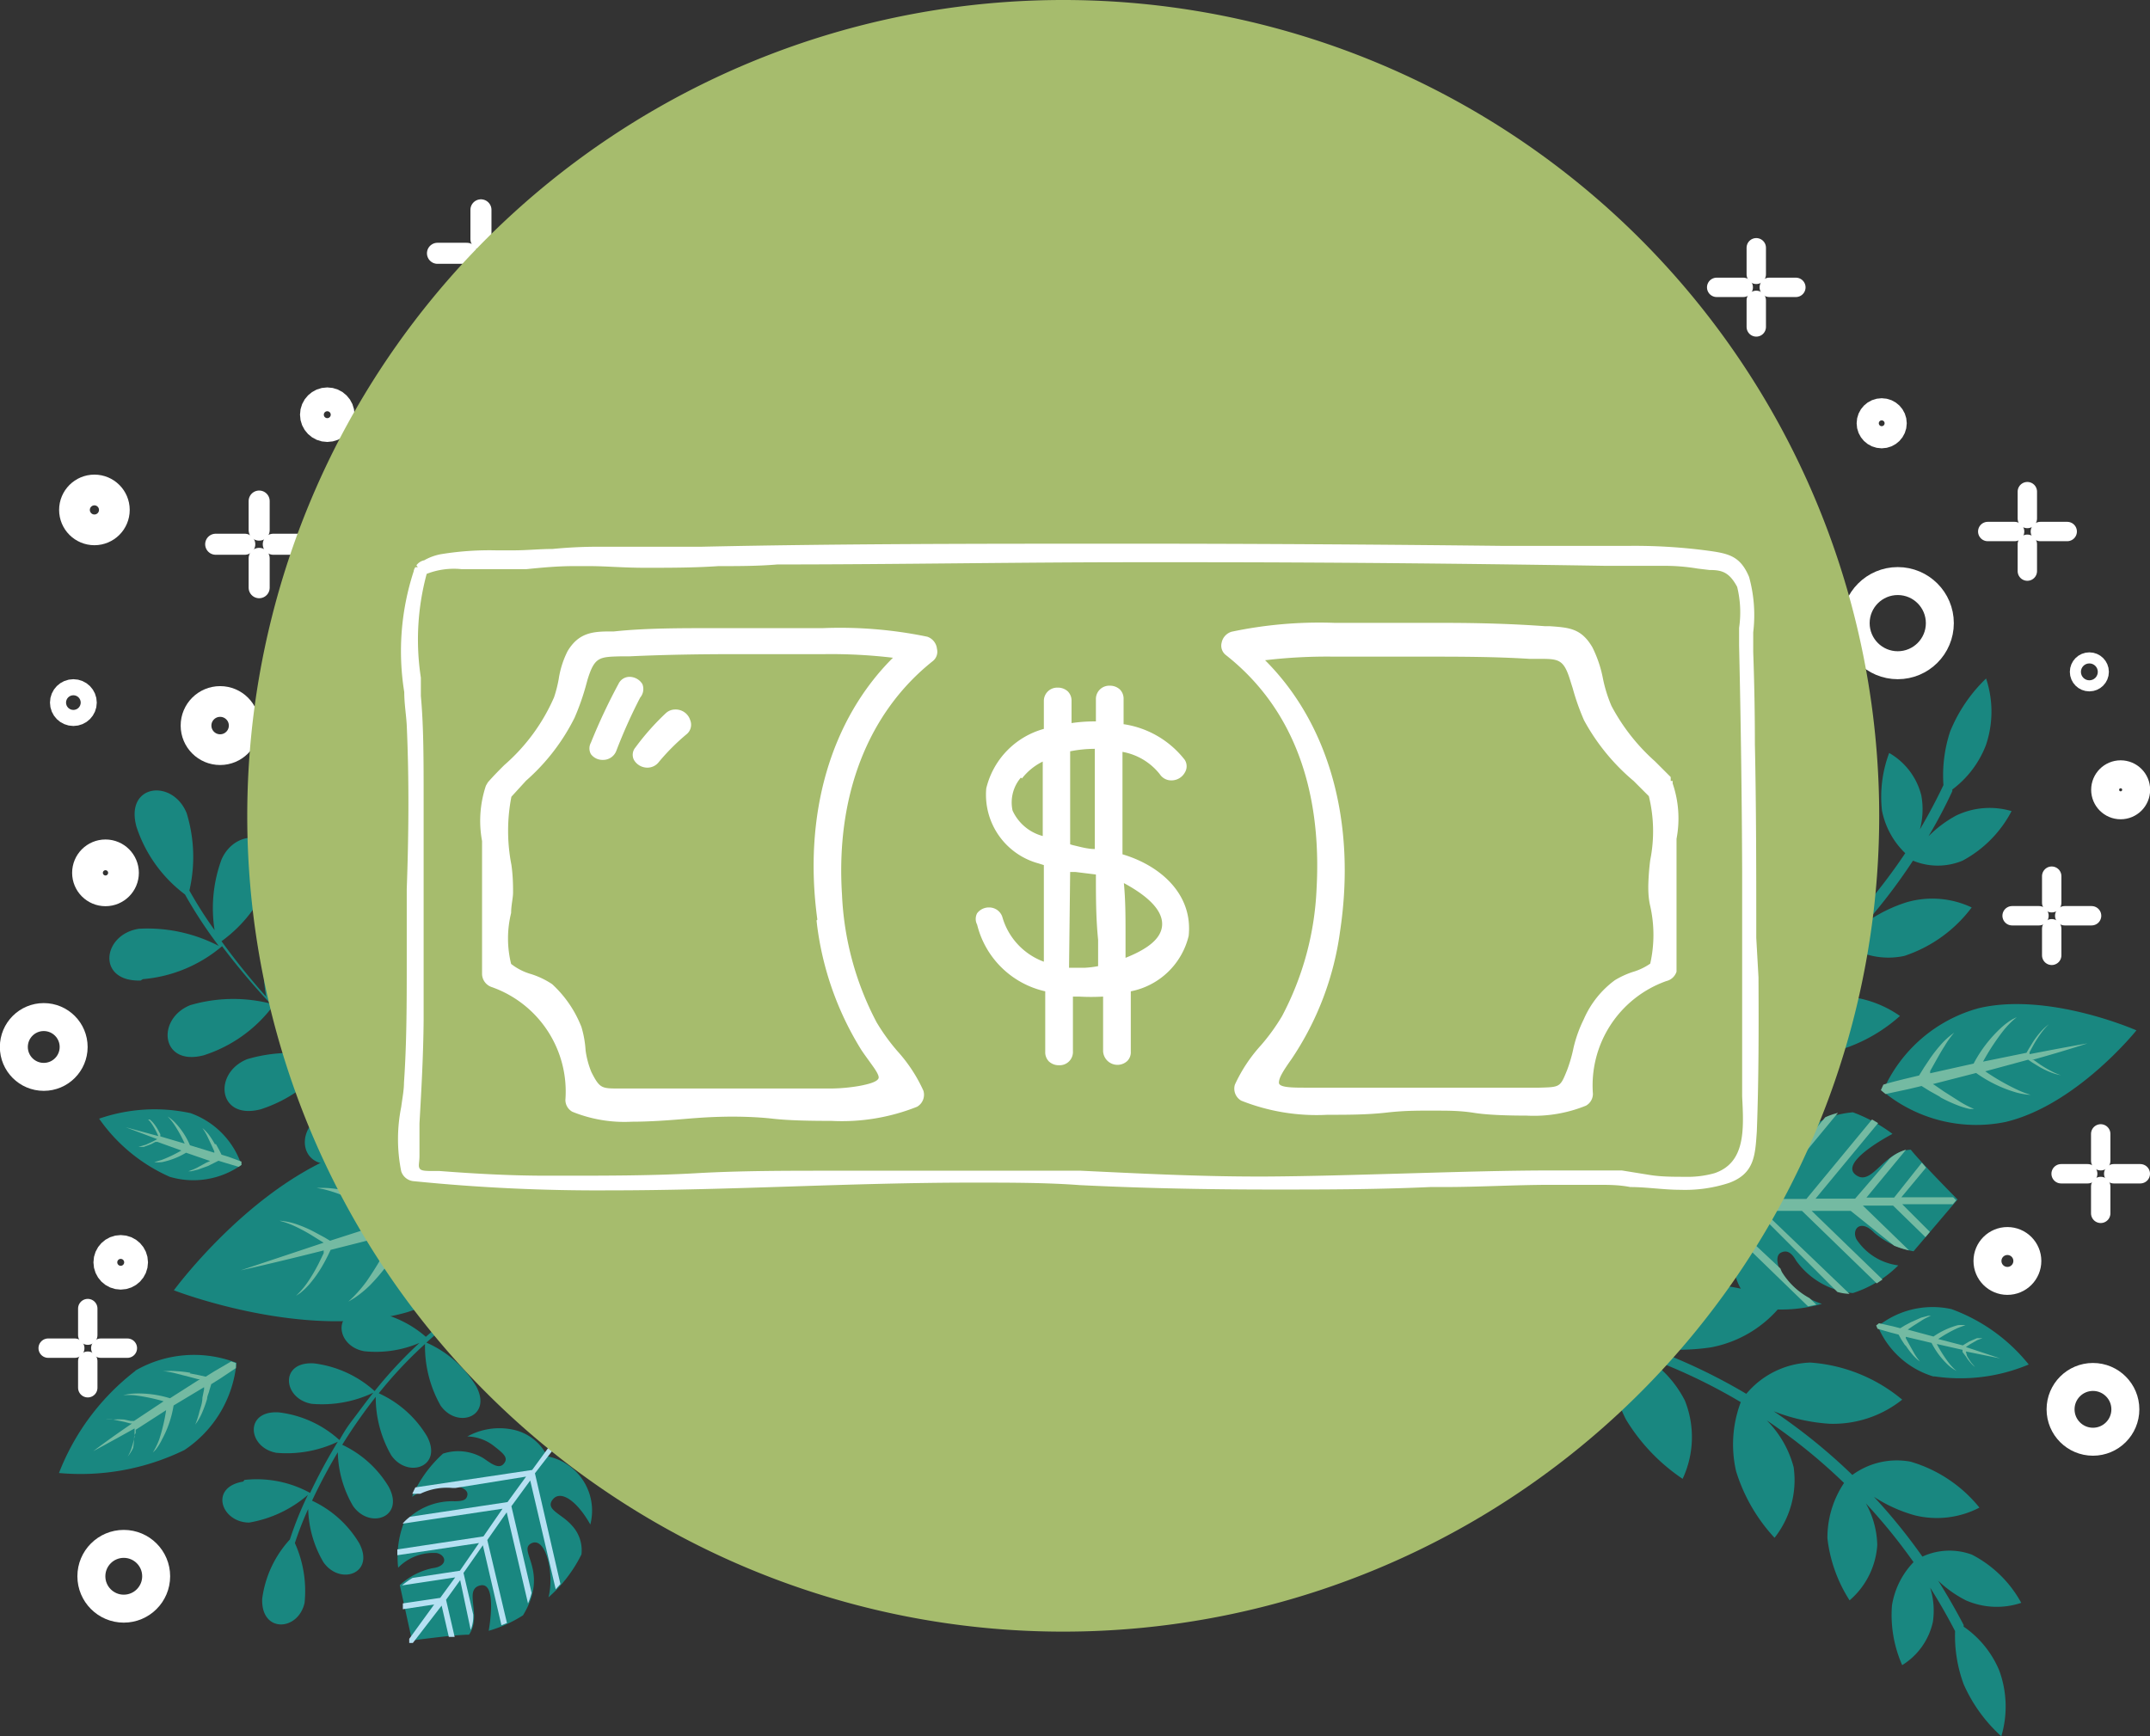 <svg xmlns="http://www.w3.org/2000/svg" viewBox="0 0 77.65 62.71"><rect x="0" y="0" width="77.65" height="62.71" fill="#333333" stroke="none"/><defs><style>.cls-1{fill:#198780;}.cls-2{fill:#b5e0f2;}.cls-3{fill:#74baa2;}.cls-4,.cls-5,.cls-6,.cls-7{fill:none;stroke:#fff;stroke-miterlimit:10;}.cls-4{stroke-width:1.11px;}.cls-5,.cls-6{stroke-linecap:round;}.cls-5{stroke-width:0.7px;}.cls-6{stroke-width:0.76px;}.cls-7{stroke-width:1.01px;}.cls-8{fill:#a6bc6d;}.cls-9{fill:#fff;}</style></defs><title>Vulnerabilidad economica</title><g id="Capa_1" data-name="Capa 1"><path class="cls-1" d="M5.08,35.42c-1.6.05-1.39-1.67-.06-1.87a5.58,5.58,0,0,1,2.88.62,16.42,16.42,0,0,1-1.22-1.86,5,5,0,0,1-1.75-2.44c-.43-1.55,1.3-1.75,1.81-.5a5.38,5.38,0,0,1,.1,2.8,15.32,15.32,0,0,0,.91,1.43A5.1,5.1,0,0,1,8,31.05c.54-1.23,2.26-1,1.79.55A5,5,0,0,1,8,34a25.21,25.21,0,0,0,1.61,2,5.13,5.13,0,0,1,.2-2.58c.54-1.23,2.26-1,1.79.55a5,5,0,0,1-1.72,2.33,24.32,24.32,0,0,0,2,1.87A5.38,5.38,0,0,1,12,35.29c.54-1.23,2.26-1,1.79.55A5,5,0,0,1,12,38.22,19.64,19.64,0,0,0,14.57,40a5.57,5.57,0,0,1,.14-2.94c.54-1.23,2.26-1,1.79.55a5.05,5.05,0,0,1-1.86,2.44,14.79,14.79,0,0,0,3,1.33,5.65,5.65,0,0,1,.13-3c.54-1.23,2.26-1,1.79.55a5.07,5.07,0,0,1-1.89,2.45,12,12,0,0,0,2,.45.1.1,0,0,1,0,.2h0a12.27,12.27,0,0,1-2-.45,5,5,0,0,1-2,2.2c-1.43.73-2-.92-.85-1.67a5.14,5.14,0,0,1,2.52-.66,15.21,15.21,0,0,1-2.57-1.18,5,5,0,0,1-2.45,1.72c-1.55.41-1.74-1.31-.49-1.81a5.11,5.11,0,0,1,2.57-.12,20.09,20.09,0,0,1-2.48-1.78,5.06,5.06,0,0,1-2.5,1.79c-1.55.41-1.74-1.31-.49-1.81a5.52,5.52,0,0,1,2.9-.06c-.44-.37-.84-.74-1.21-1.09s-.52-.51-.76-.77a5.05,5.05,0,0,1-2.5,1.78c-1.55.41-1.73-1.31-.49-1.81a5.5,5.5,0,0,1,2.89-.06v0a25.3,25.3,0,0,1-1.74-2.07,5.07,5.07,0,0,1-2.86,1.19"/><path class="cls-1" d="M8.78,53.52C7.54,53.73,8,55,9,55A4.36,4.36,0,0,0,11.12,54a12.78,12.78,0,0,0-.65,1.61,3.92,3.92,0,0,0-1,2.14C9.42,59,10.77,58.93,11,57.9a4.21,4.21,0,0,0-.35-2.16,12,12,0,0,1,.48-1.23,4,4,0,0,0,.55,1.92c.6.86,1.88.41,1.29-.69a3.89,3.89,0,0,0-1.7-1.53,19.72,19.72,0,0,1,.93-1.75,4,4,0,0,0,.55,1.94c.6.86,1.88.41,1.29-.69a3.87,3.87,0,0,0-1.68-1.52,19,19,0,0,1,1.21-1.73,4.2,4.2,0,0,0,.56,2.11c.6.86,1.88.41,1.29-.69a3.91,3.91,0,0,0-1.74-1.55,15.33,15.33,0,0,1,1.67-1.78,4.35,4.35,0,0,0,.56,2.22c.6.86,1.88.41,1.29-.69a3.94,3.94,0,0,0-1.8-1.58A11.57,11.57,0,0,1,17.44,47,4.41,4.41,0,0,0,18,49.27c.6.86,1.88.41,1.29-.69A4,4,0,0,0,17.47,47a9.37,9.37,0,0,1,1.46-.66.08.08,0,0,0,0-.15h0a9.54,9.54,0,0,0-1.46.65,3.91,3.91,0,0,0-1.9-1.37c-1.21-.34-1.37,1-.4,1.41a4,4,0,0,0,2,.11,11.87,11.87,0,0,0-1.79,1.3,3.91,3.91,0,0,0-2.14-.94c-1.25-.08-1.13,1.27-.09,1.46a4,4,0,0,0,2-.3,15.72,15.72,0,0,0-1.62,1.74,4,4,0,0,0-2.19-1c-1.25-.08-1.13,1.27-.09,1.46a4.3,4.3,0,0,0,2.23-.4c-.28.35-.53.7-.76,1s-.32.47-.46.71a3.94,3.94,0,0,0-2.19-1c-1.25-.08-1.13,1.27-.09,1.46a4.29,4.29,0,0,0,2.22-.4h0a19.79,19.79,0,0,0-1,1.85,4,4,0,0,0-2.37-.47"/><path class="cls-1" d="M19.73,52.6a2,2,0,0,1,1.59,2.47c-.49-.87-1.08-1.26-1.36-.9s.32.51.68.92A1.31,1.31,0,0,1,21,56.15a5,5,0,0,1-1.19,1.55c.22-.86-.1-2.21-.62-1.95s.67,1-.3,2.6a4.73,4.73,0,0,1-1.24.56s.33-1.78-.3-1.64.07,1.08-.41,1.78c-.54,0-2.06.21-2.06.21l-.44-2a2.5,2.5,0,0,1,1.17-.61c.59-.07.51-.48.16-.55a1.78,1.78,0,0,0-1.39.53A3.45,3.45,0,0,1,14.59,55a2.36,2.36,0,0,1,1.82-.77c.32,0,.44-.05.47-.22s-.17-.3-.49-.35a2.33,2.33,0,0,0-1.51.41A4.51,4.51,0,0,1,16,52.51a1.76,1.76,0,0,1,1.45.16c.23.15.55.43.74.21s0-.37-.37-.66a1.61,1.61,0,0,0-.94-.33,2.39,2.39,0,0,1,1.63-.25,1.77,1.77,0,0,1,1.27,1"/><path class="cls-2" d="M20.54,51.64l-.17-.12L19.22,53.1,15,53.73l-.11.23.29,0a2.23,2.23,0,0,1,1.16-.21l.11,0L19,53.34l-.67.92-3.52.53a1.53,1.53,0,0,0-.27.25h0l3.61-.54-.69,1-3.11.47c0,.07,0,.14,0,.21l2.95-.44-.69,1-1.71.26a3.17,3.17,0,0,0-.38.27l1.92-.29-.54.74-1.35.2,0,.21,1.13-.17-.9,1.24,0,.15.13,0L15.95,58l.26,1.13.21,0-.31-1.34.51-.71L17,58.88a1.32,1.32,0,0,0,.09-.56l-.35-1.5.7-1,.67,2.89.2-.08-.71-3,.7-1,.77,3.29a2.32,2.32,0,0,0,.13-.38l-.73-3.13.68-.93.92,3.93.17-.19-.92-4Z"/><path class="cls-1" d="M13,41.45a7.79,7.79,0,0,1,6.6,1.32,7.79,7.79,0,0,1-4.89,4.63c-3.68,1.06-8.43-.79-8.43-.79s3-4.1,6.72-5.16"/><path class="cls-3" d="M16.46,42.58a7.86,7.86,0,0,0-.91-.37A4.06,4.06,0,0,0,14.9,42l-.24,0a5,5,0,0,1,.81.37l.83.48.49.3.12.07-2.26.69h0A7.08,7.08,0,0,0,12.42,43a3.78,3.78,0,0,0-.72-.09h-.27l.26.05a5,5,0,0,1,.68.22,12.11,12.11,0,0,1,1.79.92l-2.24.72,0,0-.2-.12-.39-.21a4.44,4.44,0,0,0-.69-.29,2.54,2.54,0,0,0-.49-.1H9.92l.18,0a3.09,3.09,0,0,1,.47.16,6.17,6.17,0,0,1,.65.34l.37.23.1.06c-1.83.61-3,1-3,1s1.18-.26,3-.72l0,.1-.19.39a6.16,6.16,0,0,1-.37.63,3.07,3.07,0,0,1-.31.39l-.13.13.15-.1a2.53,2.53,0,0,0,.36-.35,4.47,4.47,0,0,0,.43-.61c.07-.12.14-.25.21-.39l.1-.21,0,0,2.29-.58a12.16,12.16,0,0,1-1,1.73,5.07,5.07,0,0,1-.46.54l-.19.18.23-.14a3.75,3.75,0,0,0,.56-.46,7.08,7.08,0,0,0,1.37-2v0l2.28-.62-.06.13-.25.51c-.16.32-.31.61-.45.85a5,5,0,0,1-.49.75l.19-.15a4,4,0,0,0,.46-.48,7.89,7.89,0,0,0,.57-.8c.1-.16.2-.32.3-.5l.24-.45.67-.19c.48-.14.88-.27,1.21-.39.08-.19.12-.3.12-.3l-.26-.19c-.34.07-.75.18-1.23.32l-.67.19L17,42.84l-.52-.26"/><path class="cls-1" d="M6.88,40.21a3,3,0,0,1,1.84,1.87,3,3,0,0,1-2.59.43,6.13,6.13,0,0,1-2.55-2.1,6.13,6.13,0,0,1,3.3-.2"/><path class="cls-3" d="M7.76,41.33A3.11,3.11,0,0,0,7.55,41a1.58,1.58,0,0,0-.17-.19l-.07-.06a2,2,0,0,1,.18.3l.16.34.09.2,0,.05-.88-.27h0a2.76,2.76,0,0,0-.51-.79,1.48,1.48,0,0,0-.21-.19l-.09-.06.07.07a2,2,0,0,1,.17.22,4.75,4.75,0,0,1,.38.69l-.88-.26v0l0-.08-.08-.15a1.73,1.73,0,0,0-.16-.24,1,1,0,0,0-.14-.14l-.06,0,.05.05a1.22,1.22,0,0,1,.11.15,2.43,2.43,0,0,1,.14.25l.07.15,0,0-1.18-.32,1.14.43,0,0-.15.08-.26.12L5,41.43h0l.19,0,.27-.1.15-.08.08,0h0l.86.31a4.73,4.73,0,0,1-.71.34l-.27.08-.1,0h.1a1.48,1.48,0,0,0,.28,0,2.76,2.76,0,0,0,.87-.34h0l.87.3,0,0L7.45,42l-.33.18a2,2,0,0,1-.32.13H6.9l.25-.06.36-.13.2-.1.18-.09.26.08.47.14.1-.07,0-.12-.46-.17L8,41.71l-.09-.18-.11-.2"/><path class="cls-1" d="M4.89,49.51a4.24,4.24,0,0,1,3.65-.28,4.24,4.24,0,0,1-1.88,3.15,8.55,8.55,0,0,1-4.53.83,8.55,8.55,0,0,1,2.76-3.69"/><path class="cls-3" d="M6.88,49.59a4.29,4.29,0,0,0-.53-.06,2.2,2.2,0,0,0-.36,0l-.13,0a2.71,2.71,0,0,1,.48.08l.51.13.3.08.07,0-1.08.69h0a3.85,3.85,0,0,0-1.3-.17,2,2,0,0,0-.39.06l-.14,0h.14a2.7,2.7,0,0,1,.39,0,6.61,6.61,0,0,1,1.07.22l-1.07.71h0l-.12,0-.23-.05a2.4,2.4,0,0,0-.4,0,1.39,1.39,0,0,0-.27,0l-.1,0h.1l.27,0,.39.08.23.06.06,0c-.87.59-1.4,1-1.4,1s.58-.31,1.49-.82v.06c0,.08,0,.16,0,.23a3.32,3.32,0,0,1-.1.39,1.68,1.68,0,0,1-.1.25l-.05.09.06-.08a1.39,1.39,0,0,0,.14-.24A2.41,2.41,0,0,0,4.84,52c0-.07,0-.15.06-.23l0-.12v0L6,50.94A6.61,6.61,0,0,1,5.75,52a2.74,2.74,0,0,1-.16.35l-.07.12.1-.1A2.07,2.07,0,0,0,5.85,52a3.85,3.85,0,0,0,.42-1.23h0l1.1-.66v.08l-.06.3c0,.19-.07.37-.11.51a2.72,2.72,0,0,1-.15.46l.08-.11a2.15,2.15,0,0,0,.17-.32,4.31,4.31,0,0,0,.18-.5c0-.1.06-.2.08-.3L7.63,50l.32-.2.57-.38c0-.11,0-.18,0-.18l-.17-.06-.6.35-.32.2-.27-.06-.31-.06"/><circle class="cls-4" cx="7.95" cy="26.21" r="0.87"/><circle class="cls-4" cx="3.81" cy="31.53" r="0.65"/><circle class="cls-4" cx="3.41" cy="18.42" r="0.72"/><circle class="cls-4" cx="2.65" cy="25.38" r="0.29"/><circle class="cls-4" cx="11.82" cy="14.98" r="0.43"/><circle class="cls-4" cx="4.36" cy="45.6" r="0.43"/><line class="cls-5" x1="3.17" y1="47.27" x2="3.17" y2="48.23"/><line class="cls-5" x1="3.17" y1="49.17" x2="3.17" y2="50.13"/><line class="cls-5" x1="4.6" y1="48.7" x2="3.64" y2="48.7"/><line class="cls-5" x1="2.7" y1="48.7" x2="1.74" y2="48.7"/><line class="cls-6" x1="17.37" y1="7.58" x2="17.37" y2="8.64"/><line class="cls-6" x1="17.37" y1="9.66" x2="17.37" y2="10.71"/><line class="cls-6" x1="18.93" y1="9.15" x2="17.88" y2="9.15"/><line class="cls-6" x1="16.86" y1="9.15" x2="15.8" y2="9.15"/><line class="cls-6" x1="9.36" y1="18.1" x2="9.36" y2="19.15"/><line class="cls-6" x1="9.36" y1="20.17" x2="9.36" y2="21.23"/><line class="cls-6" x1="10.92" y1="19.66" x2="9.87" y2="19.66"/><line class="cls-6" x1="8.84" y1="19.66" x2="7.79" y2="19.66"/><line class="cls-6" x1="12.91" y1="27.92" x2="12.91" y2="28.97"/><line class="cls-6" x1="12.91" y1="29.99" x2="12.91" y2="31.05"/><line class="cls-6" x1="14.48" y1="29.48" x2="13.42" y2="29.48"/><line class="cls-6" x1="12.4" y1="29.48" x2="11.35" y2="29.48"/><circle class="cls-7" cx="1.58" cy="37.82" r="1.08"/><circle class="cls-7" cx="4.47" cy="56.94" r="1.17"/><path class="cls-1" d="M72.43,40.53A5.29,5.29,0,0,1,68,39.42a5.29,5.29,0,0,1,3.46-3c2.53-.6,5.7.8,5.7.8S75,39.92,72.43,40.53"/><path class="cls-3" d="M70.1,39.65a5.32,5.32,0,0,0,.61.28,2.74,2.74,0,0,0,.43.13l.16,0a3.42,3.42,0,0,1-.54-.28l-.55-.35-.32-.22-.08-.05,1.56-.4h0a4.81,4.81,0,0,0,1.47.71,2.55,2.55,0,0,0,.49.08h.18l-.17,0a3.45,3.45,0,0,1-.45-.17,8.26,8.26,0,0,1-1.19-.68l1.55-.42,0,0,.13.09.26.16a3,3,0,0,0,.46.22,1.71,1.71,0,0,0,.33.09h.12l-.12,0a2.1,2.1,0,0,1-.31-.13,4.19,4.19,0,0,1-.43-.25l-.24-.17-.06,0c1.26-.35,2-.6,2-.6s-.81.14-2.09.39l0-.07.14-.26a4.17,4.17,0,0,1,.27-.42A2.09,2.09,0,0,1,74,37l.09-.08L74,37a1.75,1.75,0,0,0-.26.23,3.06,3.06,0,0,0-.31.4l-.16.26-.08.14v0l-1.57.32a8.28,8.28,0,0,1,.75-1.14,3.44,3.44,0,0,1,.33-.35l.14-.12-.16.08a2.58,2.58,0,0,0-.4.3,4.81,4.81,0,0,0-1,1.3h0l-1.57.35,0-.08.19-.34c.12-.21.23-.41.33-.56a3.4,3.4,0,0,1,.35-.49l-.13.1a2.77,2.77,0,0,0-.33.31,5.36,5.36,0,0,0-.41.52l-.22.33-.18.29-.46.11c-.33.08-.6.15-.83.22l-.09.2.17.14.84-.18.46-.11.29.18.34.19"/><path class="cls-1" d="M69.82,49.72a3.16,3.16,0,0,1-2-1.81,3.16,3.16,0,0,1,2.66-.62,6.37,6.37,0,0,1,2.79,2,6.37,6.37,0,0,1-3.4.43"/><path class="cls-3" d="M68.83,48.61a3.18,3.18,0,0,0,.24.32,1.61,1.61,0,0,0,.19.19l.08.06a2,2,0,0,1-.21-.3l-.19-.34-.11-.2,0-.05.93.22h0a2.87,2.87,0,0,0,.58.78,1.53,1.53,0,0,0,.23.18l.09.05-.08-.07a2,2,0,0,1-.19-.21,4.91,4.91,0,0,1-.44-.69l.93.21v0l0,.08L71,49a1.76,1.76,0,0,0,.18.24,1.05,1.05,0,0,0,.15.14l.06,0-.06,0-.13-.15a2.53,2.53,0,0,1-.16-.25L71,48.82l0,0,1.24.25L71,48.66l0,0,.15-.1.26-.15.19-.07.07,0h-.07l-.2,0-.28.12-.15.09-.08.05h0L70,48.37a4.93,4.93,0,0,1,.71-.4l.27-.1.1,0H71a1.51,1.51,0,0,0-.29,0,2.87,2.87,0,0,0-.88.41h0l-.93-.25,0,0,.19-.13.33-.21a2,2,0,0,1,.32-.16h-.1l-.26.07-.36.16-.21.11-.18.11-.27-.07-.5-.11-.1.08.05.12.49.14.27.07.1.18.13.2"/><path class="cls-1" d="M60.85,43.56a2.44,2.44,0,0,1,1.2-3.3c-.47,1.09-.42,1.94.14,1.95s.25-.68.39-1.31a1.57,1.57,0,0,1,.72-1.13,5.93,5.93,0,0,1,2.34,0c-1,.41-2,1.7-1.41,2s.51-1.39,2.69-1.59a5.65,5.65,0,0,1,1.43.78s-1.93,1-1.34,1.47,1-.85,2-.9c.4.5,1.69,1.8,1.69,1.8l-1.59,1.87a3,3,0,0,1-1.42-.67c-.49-.51-.83-.13-.64.24a2.13,2.13,0,0,0,1.51.94,4.12,4.12,0,0,1-1.64,1,2.82,2.82,0,0,1-2.05-1.17c-.19-.34-.37-.38-.55-.29s-.16.38,0,.72a2.79,2.79,0,0,0,1.48,1.13,5.38,5.38,0,0,1-2.3.14,2.1,2.1,0,0,1-.89-1.49c0-.33,0-.84-.33-.86s-.37.24-.36.83a1.93,1.93,0,0,0,.37,1.13,2.86,2.86,0,0,1-1.42-1.36,2.11,2.11,0,0,1,0-1.91"/><path class="cls-3" d="M59.34,43.48v.25l2.34-.05,3.62,3.51.3-.06-.25-.24a2.67,2.67,0,0,1-1-.95l-.05-.12L62,43.67l1.36,0,3,3a1.82,1.82,0,0,0,.44.07h0l-3.13-3,1.41,0,2.7,2.62.21-.14-2.56-2.48,1.41,0L68.41,45a3.79,3.79,0,0,0,.54.17l-1.67-1.62,1.09,0,1.17,1.14.16-.19-1-1,1.83,0,.12-.14-.11-.11-1.87,0,.89-1.07L69.41,42l-1,1.26-1,0,1.43-1.73a1.59,1.59,0,0,0-.59.32L67,43.3l-1.43,0,2.26-2.73-.22-.13-2.37,2.87-1.43,0,2.57-3.11a2.73,2.73,0,0,0-.46.16l-2.45,3-1.38,0,3.08-3.72-.3,0-3.1,3.75Z"/><path class="cls-1" d="M64.34,40.35a4.27,4.27,0,0,0-2.6-1.45,7.62,7.62,0,0,0-2.29.06A20.72,20.72,0,0,0,63,37.15a3.15,3.15,0,0,0,2.35,1,5.81,5.81,0,0,0,3.27-1.45A4,4,0,0,0,65.91,36a6.72,6.72,0,0,0-2,.52,20.79,20.79,0,0,0,2.76-2.4,2.72,2.72,0,0,0,2.11.41,5,5,0,0,0,2.43-1.75,3.33,3.33,0,0,0-2.34-.19,5.26,5.26,0,0,0-1.46.72,20.7,20.7,0,0,0,1.68-2.22,2.33,2.33,0,0,0,1.79,0,4.26,4.26,0,0,0,1.77-1.79,2.79,2.79,0,0,0-2,.16,4.19,4.19,0,0,0-1,.75q.47-.79.86-1.63a.28.28,0,0,0,0-.06,3.62,3.62,0,0,0,1.22-1.62,3.78,3.78,0,0,0,0-2.39,5.53,5.53,0,0,0-1.3,1.92,5.06,5.06,0,0,0-.24,1.93l0,0q-.39.82-.85,1.6a2.78,2.78,0,0,0,.05-1.23,2.45,2.45,0,0,0-1.16-1.53,4.5,4.5,0,0,0-.26,2.08,2.92,2.92,0,0,0,.84,1.54A20.35,20.35,0,0,1,67.13,33a3.23,3.23,0,0,0,.35-1.52,2.88,2.88,0,0,0-1.07-2,5.24,5.24,0,0,0-.68,2.31,3.55,3.55,0,0,0,.67,2,20.41,20.41,0,0,1-2.71,2.35,3.75,3.75,0,0,0,.87-1.76,3.36,3.36,0,0,0-.78-2.53,6.21,6.21,0,0,0-1.31,2.45,4.32,4.32,0,0,0,.26,2.48,20.33,20.33,0,0,1-3.43,1.77A4,4,0,0,0,60.74,37a3.55,3.55,0,0,0-.18-2.82,6.86,6.86,0,0,0-2,2.22A4.67,4.67,0,0,0,58.19,39q-.72.24-1.46.43a.19.19,0,1,0,.09.36q.76-.19,1.49-.44a3.34,3.34,0,0,0,2.2,1.7,6.3,6.3,0,0,0,3.83-.72"/><path class="cls-1" d="M64.35,47.13a4.27,4.27,0,0,1-2.55,1.54,7.63,7.63,0,0,1-2.29,0,20.72,20.72,0,0,1,3.56,1.68,3.15,3.15,0,0,1,2.31-1.13,5.81,5.81,0,0,1,3.32,1.34,4,4,0,0,1-2.64.87,6.72,6.72,0,0,1-2-.45,20.77,20.77,0,0,1,2.84,2.3,2.72,2.72,0,0,1,2.1-.48,5,5,0,0,1,2.49,1.66,3.33,3.33,0,0,1-2.33.28,5.27,5.27,0,0,1-1.48-.67,20.7,20.7,0,0,1,1.75,2.16,2.33,2.33,0,0,1,1.79-.07A4.25,4.25,0,0,1,73,57.9a2.78,2.78,0,0,1-2-.09A4.19,4.19,0,0,1,70,57.1q.49.78.92,1.6l0,.06a3.62,3.62,0,0,1,1.28,1.57,3.77,3.77,0,0,1,.08,2.39,5.54,5.54,0,0,1-1.36-1.88,5.07,5.07,0,0,1-.31-1.92l0,0q-.42-.81-.9-1.57a2.78,2.78,0,0,1,.1,1.23,2.45,2.45,0,0,1-1.11,1.57A4.49,4.49,0,0,1,68.33,58a2.92,2.92,0,0,1,.78-1.57,20.37,20.37,0,0,0-1.72-2.12,3.24,3.24,0,0,1,.41,1.5,2.88,2.88,0,0,1-1,2A5.24,5.24,0,0,1,66,55.57a3.55,3.55,0,0,1,.6-2,20.43,20.43,0,0,0-2.79-2.26A3.75,3.75,0,0,1,64.78,53a3.36,3.36,0,0,1-.69,2.55,6.22,6.22,0,0,1-1.39-2.41,4.32,4.32,0,0,1,.17-2.49,20.35,20.35,0,0,0-3.49-1.65,4,4,0,0,1,1.47,1.59,3.55,3.55,0,0,1-.08,2.83,6.86,6.86,0,0,1-2.05-2.15,4.67,4.67,0,0,1-.48-2.64q-.73-.21-1.47-.38a.19.19,0,1,1,.08-.37q.76.16,1.5.38a3.34,3.34,0,0,1,2.14-1.77,6.3,6.3,0,0,1,3.85.58"/><circle class="cls-7" cx="68.54" cy="22.51" r="1.52"/><circle class="cls-7" cx="76.59" cy="28.53" r="0.56"/><circle class="cls-7" cx="63.68" cy="26.09" r="0.84"/><circle class="cls-7" cx="67.96" cy="15.29" r="0.4"/><circle class="cls-7" cx="75.46" cy="24.27" r="0.2"/><line class="cls-5" x1="73.22" y1="17.76" x2="73.22" y2="18.73"/><line class="cls-5" x1="73.22" y1="19.66" x2="73.22" y2="20.63"/><line class="cls-5" x1="74.66" y1="19.2" x2="73.69" y2="19.2"/><line class="cls-5" x1="72.76" y1="19.2" x2="71.79" y2="19.2"/><line class="cls-5" x1="75.87" y1="40.96" x2="75.87" y2="41.93"/><line class="cls-5" x1="75.87" y1="42.86" x2="75.87" y2="43.83"/><line class="cls-5" x1="77.3" y1="42.4" x2="76.34" y2="42.4"/><line class="cls-5" x1="75.4" y1="42.4" x2="74.44" y2="42.4"/><line class="cls-5" x1="74.1" y1="31.65" x2="74.1" y2="32.61"/><line class="cls-5" x1="74.1" y1="33.55" x2="74.1" y2="34.51"/><line class="cls-5" x1="75.54" y1="33.08" x2="74.57" y2="33.08"/><line class="cls-5" x1="73.64" y1="33.08" x2="72.67" y2="33.08"/><line class="cls-5" x1="63.43" y1="8.95" x2="63.43" y2="9.91"/><line class="cls-5" x1="63.43" y1="10.85" x2="63.43" y2="11.81"/><line class="cls-5" x1="64.86" y1="10.38" x2="63.9" y2="10.38"/><line class="cls-5" x1="62.96" y1="10.38" x2="62" y2="10.38"/><circle class="cls-7" cx="72.5" cy="45.55" r="0.72"/><circle class="cls-7" cx="75.59" cy="50.91" r="1.17"/><path class="cls-8" d="M67.87,29.47A29.47,29.47,0,1,1,38.41,0,29.47,29.47,0,0,1,67.87,29.47"/><path class="cls-9" d="M40.54,30.86c0-1.23,0-2.47,0-3.7a2.21,2.21,0,0,1,1.35.81.49.49,0,0,0,.42.22.55.55,0,0,0,.48-.28.43.43,0,0,0,0-.46,3.43,3.43,0,0,0-2.21-1.29s0-.74,0-.91a.47.47,0,0,0-.13-.34.52.52,0,0,0-.37-.14.48.48,0,0,0-.5.48c0,.16,0,.81,0,.81h-.08a5.66,5.66,0,0,0-.8.06v-.8a.47.47,0,0,0-.13-.34.52.52,0,0,0-.37-.14.48.48,0,0,0-.5.49v1a2.94,2.94,0,0,0-2.08,2.15,2.57,2.57,0,0,0,1.89,2.71l.19.06v3.49a2.43,2.43,0,0,1-1.5-1.62.5.5,0,0,0-.48-.34.53.53,0,0,0-.43.21.44.44,0,0,0,0,.41,3.27,3.27,0,0,0,2.46,2.41V38a.47.47,0,0,0,.13.34.52.52,0,0,0,.37.14.48.48,0,0,0,.5-.51V36h.22a7.58,7.58,0,0,0,.87,0c0,.26,0,.51,0,.77s0,.8,0,1.21a.52.52,0,0,0,.88.34.45.45,0,0,0,.12-.34c0-.44,0-.88,0-1.32l0-.85a2.68,2.68,0,0,0,2.09-2C43.09,32.31,41.92,31.27,40.54,30.86Zm.11,3.74,0-.85c0-.62,0-1.23-.06-1.85,1,.54,1.42,1.06,1.38,1.54S41.43,34.29,40.65,34.6Zm-2-4.1V27.14a4.61,4.61,0,0,1,.89-.09c0,1.21,0,2.41,0,3.62h0c-.26,0-.53-.08-.79-.14Zm0,1,.2,0,.73.09c0,.79,0,1.57.08,2.36l0,.95a3.45,3.45,0,0,1-.5.06h-.55Zm-1.74-3.38a2.15,2.15,0,0,1,.75-.61V30.2a1.67,1.67,0,0,1-1.09-.92A1.38,1.38,0,0,1,36.87,28.09Z"/><path class="cls-9" d="M63.43,33.88c0-2.32,0-4.69-.05-7q0-1.66-.06-3.32c0-.21,0-.45,0-.72a5.17,5.17,0,0,0-.15-2c-.31-.74-.72-.84-1.43-.94a20,20,0,0,0-3-.18c-.68,0-1.37,0-2,0s-1.33,0-2,0h-.38c-4.44-.05-9-.08-13.51-.08h-.4c-5,0-10.1,0-15.13.11H25c-.54,0-1.09,0-1.64,0s-1.11,0-1.66,0a16.8,16.8,0,0,0-1.74.08c-.45,0-.94.05-1.4.05h-.64a10.88,10.88,0,0,0-2,.14,1.93,1.93,0,0,0-.6.22.46.46,0,0,0-.28.18l.05.07H15a.33.33,0,0,0-.06.15A9.29,9.29,0,0,0,14.6,25c0,.42.07.82.09,1.2.09,2,.07,4,0,5.92,0,.63,0,1.25,0,1.87v.79c0,1.42,0,2.89-.1,4.33,0,.27-.06.57-.1.88a5.88,5.88,0,0,0,0,2.32.52.52,0,0,0,.47.36A66.15,66.15,0,0,0,22,43c2.18,0,4.41-.07,6.56-.14s4.37-.14,6.55-.14c1.41,0,2.68,0,3.88.09,2.24.11,4.51.16,7,.16,1.81,0,3.67,0,5.67-.09l.5,0c1.26,0,2.57-.08,3.85-.08.57,0,1.15,0,1.72,0,.35,0,.74,0,1.15.08.59,0,1.21.1,1.81.1a5.11,5.11,0,0,0,1.76-.25c.92-.34.94-1,1-1.86.07-1.85.07-3.74.06-5.57Zm-4.86,8.4c-.81,0-1.62,0-2.43,0-1.81,0-3.65.06-5.43.11s-3.36.1-5,.11h-.28c-2.15,0-4.3-.11-6.39-.21-.44,0-.89,0-1.33,0-.67,0-1.34,0-2,0s-1.34,0-2,0l-1.06,0c-.89,0-1.78,0-2.67,0-1.61,0-3.25,0-4.83.09s-3.22.09-4.84.09h-.58c-1.27,0-2.56-.07-3.86-.17h-.19c-.3,0-.48,0-.53-.1s0-.2,0-.45,0-.3,0-.5l0-.67c.07-1.22.14-2.48.15-3.73,0-2.58,0-5.24,0-7.91,0-1.53,0-2.7-.1-3.8,0-.2,0-.42,0-.66a9.09,9.09,0,0,1,.21-3.75,2.7,2.7,0,0,1,1.26-.17l1.05,0,.72,0h.25l.32,0c.59-.06,1.14-.11,1.71-.11l.57,0c.59,0,1.23.06,2,.06.89,0,1.78,0,2.66-.06.71,0,1.43,0,2.13-.06,4.29,0,8.63-.08,12.9-.08H43c5,0,10,.05,15,.13h.18l.91,0,.94,0a7.22,7.22,0,0,1,1.29.1l.42.05c.44,0,.71.07,1,.61a3.86,3.86,0,0,1,.07,1.48c0,.24,0,.46,0,.64.06,2.68.1,5.43.11,8.17,0,2.44,0,4.9,0,7.31,0,.26,0,.53,0,.81.06,1.18.13,2.39-1,2.77a3.58,3.58,0,0,1-1.07.13c-.42,0-.87,0-1.29-.07Z"/><path class="cls-9" d="M60.55,35.1c0-.57,0-1.14,0-1.72,0-.81,0-1.61,0-2.42,0-.19,0-.42,0-.66a3.91,3.91,0,0,0-.14-2l0-.09v0l-.07,0h0v-.14l-.57-.57a7.18,7.18,0,0,1-1.57-2,5.06,5.06,0,0,1-.31-1,4.34,4.34,0,0,0-.38-1.12c-.4-.68-.83-.71-1.54-.76H55.8c-1.1-.08-2.3-.12-3.67-.12l-2.32,0h-1.6a15.37,15.37,0,0,0-3.73.32.52.52,0,0,0-.36.4.43.43,0,0,0,.15.44c3,2.36,3.42,5.89,3.28,8.44a10.81,10.81,0,0,1-1.25,4.61,7.26,7.26,0,0,1-.76,1.05,5.56,5.56,0,0,0-.94,1.42.5.5,0,0,0,.23.58,7.37,7.37,0,0,0,3.11.51c.72,0,1.44,0,2.14-.08s1.21-.07,1.82-.07h0c.38,0,.84,0,1.34.08s1.27.1,1.9.1a5,5,0,0,0,2.14-.36.49.49,0,0,0,.25-.43,4,4,0,0,1,2.65-4.07A.51.51,0,0,0,60.55,35.1Zm-3.72,2.75a5.3,5.3,0,0,1-.23.8c-.25.62-.25.62-1,.64h-.13l-1.5,0-2.44,0-1.69,0-2.65,0c-.5,0-1,0-1-.18s.15-.42.46-.86a10.84,10.84,0,0,0,1.75-4.62c.59-3.93-.4-7.48-2.71-9.78a19,19,0,0,1,2.49-.13h3.26c1.24,0,2.52,0,3.8.08h.32c.75,0,.92,0,1.17.84l.07.22a8.45,8.45,0,0,0,.41,1.16A7.59,7.59,0,0,0,59,28.21l.55.55a5.3,5.3,0,0,1,.05,2.31,8.93,8.93,0,0,0-.07.93c0,.17,0,.43.07.73a4.73,4.73,0,0,1,0,2.08,2.18,2.18,0,0,1-.63.3,3.07,3.07,0,0,0-.65.3,3.45,3.45,0,0,0-1.12,1.41A4.72,4.72,0,0,0,56.83,37.85Z"/><path class="cls-9" d="M33.49,23a15.55,15.55,0,0,0-3.77-.31h-1.2c-.88,0-1.76,0-2.65,0-1.36,0-2.57,0-3.7.12H22c-.65,0-1.12.08-1.5.71a3.35,3.35,0,0,0-.32,1,4.61,4.61,0,0,1-.17.67,6.88,6.88,0,0,1-1.8,2.45c-.18.18-.37.37-.59.62l-.07.12a4,4,0,0,0-.14,2c0,.24,0,.47,0,.66,0,.81,0,1.61,0,2.42,0,.57,0,1.14,0,1.72a.51.51,0,0,0,.36.48,4,4,0,0,1,2.65,4.07.49.49,0,0,0,.25.43,5,5,0,0,0,2.15.36c.64,0,1.32-.05,1.91-.1s.95-.07,1.41-.08,1.14,0,1.76.07,1.42.08,2.13.08h0a7.33,7.33,0,0,0,3.09-.51.5.5,0,0,0,.23-.58,5.49,5.49,0,0,0-.93-1.42,7.25,7.25,0,0,1-.76-1.05,10.89,10.89,0,0,1-1.25-4.61c-.23-3.58.94-6.58,3.28-8.44a.43.43,0,0,0,.15-.44A.52.52,0,0,0,33.49,23Zm-4,10.25a11.17,11.17,0,0,0,1.62,4.68c.12.18.24.34.34.48s.32.43.28.54-.27.2-.71.28a6.38,6.38,0,0,1-1.19.09l-.86,0-.82,0-1.75,0-2.49,0H22.36c-.63,0-.7,0-1-.59a3.21,3.21,0,0,1-.21-.78A3.75,3.75,0,0,0,21,37.1a4.15,4.15,0,0,0-1.06-1.55,3,3,0,0,0-.75-.36,2.1,2.1,0,0,1-.73-.37,3.82,3.82,0,0,1,0-1.84c0-.28.07-.54.07-.74s0-.59-.06-1a6.4,6.4,0,0,1,0-2.46L19,28.2a7.45,7.45,0,0,0,1.75-2.27,8.7,8.7,0,0,0,.41-1.16l.06-.22c.25-.81.42-.82,1.17-.84h.32c1.28-.06,2.56-.08,3.79-.08h3.27a19,19,0,0,1,2.48.13C30,26,29,29.42,29.52,33.22Z"/><path class="cls-9" d="M23.2,24.71a.55.55,0,0,0-.46-.26.44.44,0,0,0-.4.25,21,21,0,0,0-1,2.13.43.43,0,0,0,0,.41.52.52,0,0,0,.43.21.51.51,0,0,0,.49-.33,18.92,18.92,0,0,1,.86-1.92A.48.48,0,0,0,23.2,24.71Z"/><path class="cls-9" d="M24.38,25.63a.49.49,0,0,0-.33.13A9,9,0,0,0,22.95,27a.41.41,0,0,0-.06.44.56.56,0,0,0,.49.29.52.52,0,0,0,.42-.21,7.76,7.76,0,0,1,1-1,.44.44,0,0,0,.13-.5A.55.55,0,0,0,24.38,25.63Z"/></g></svg>